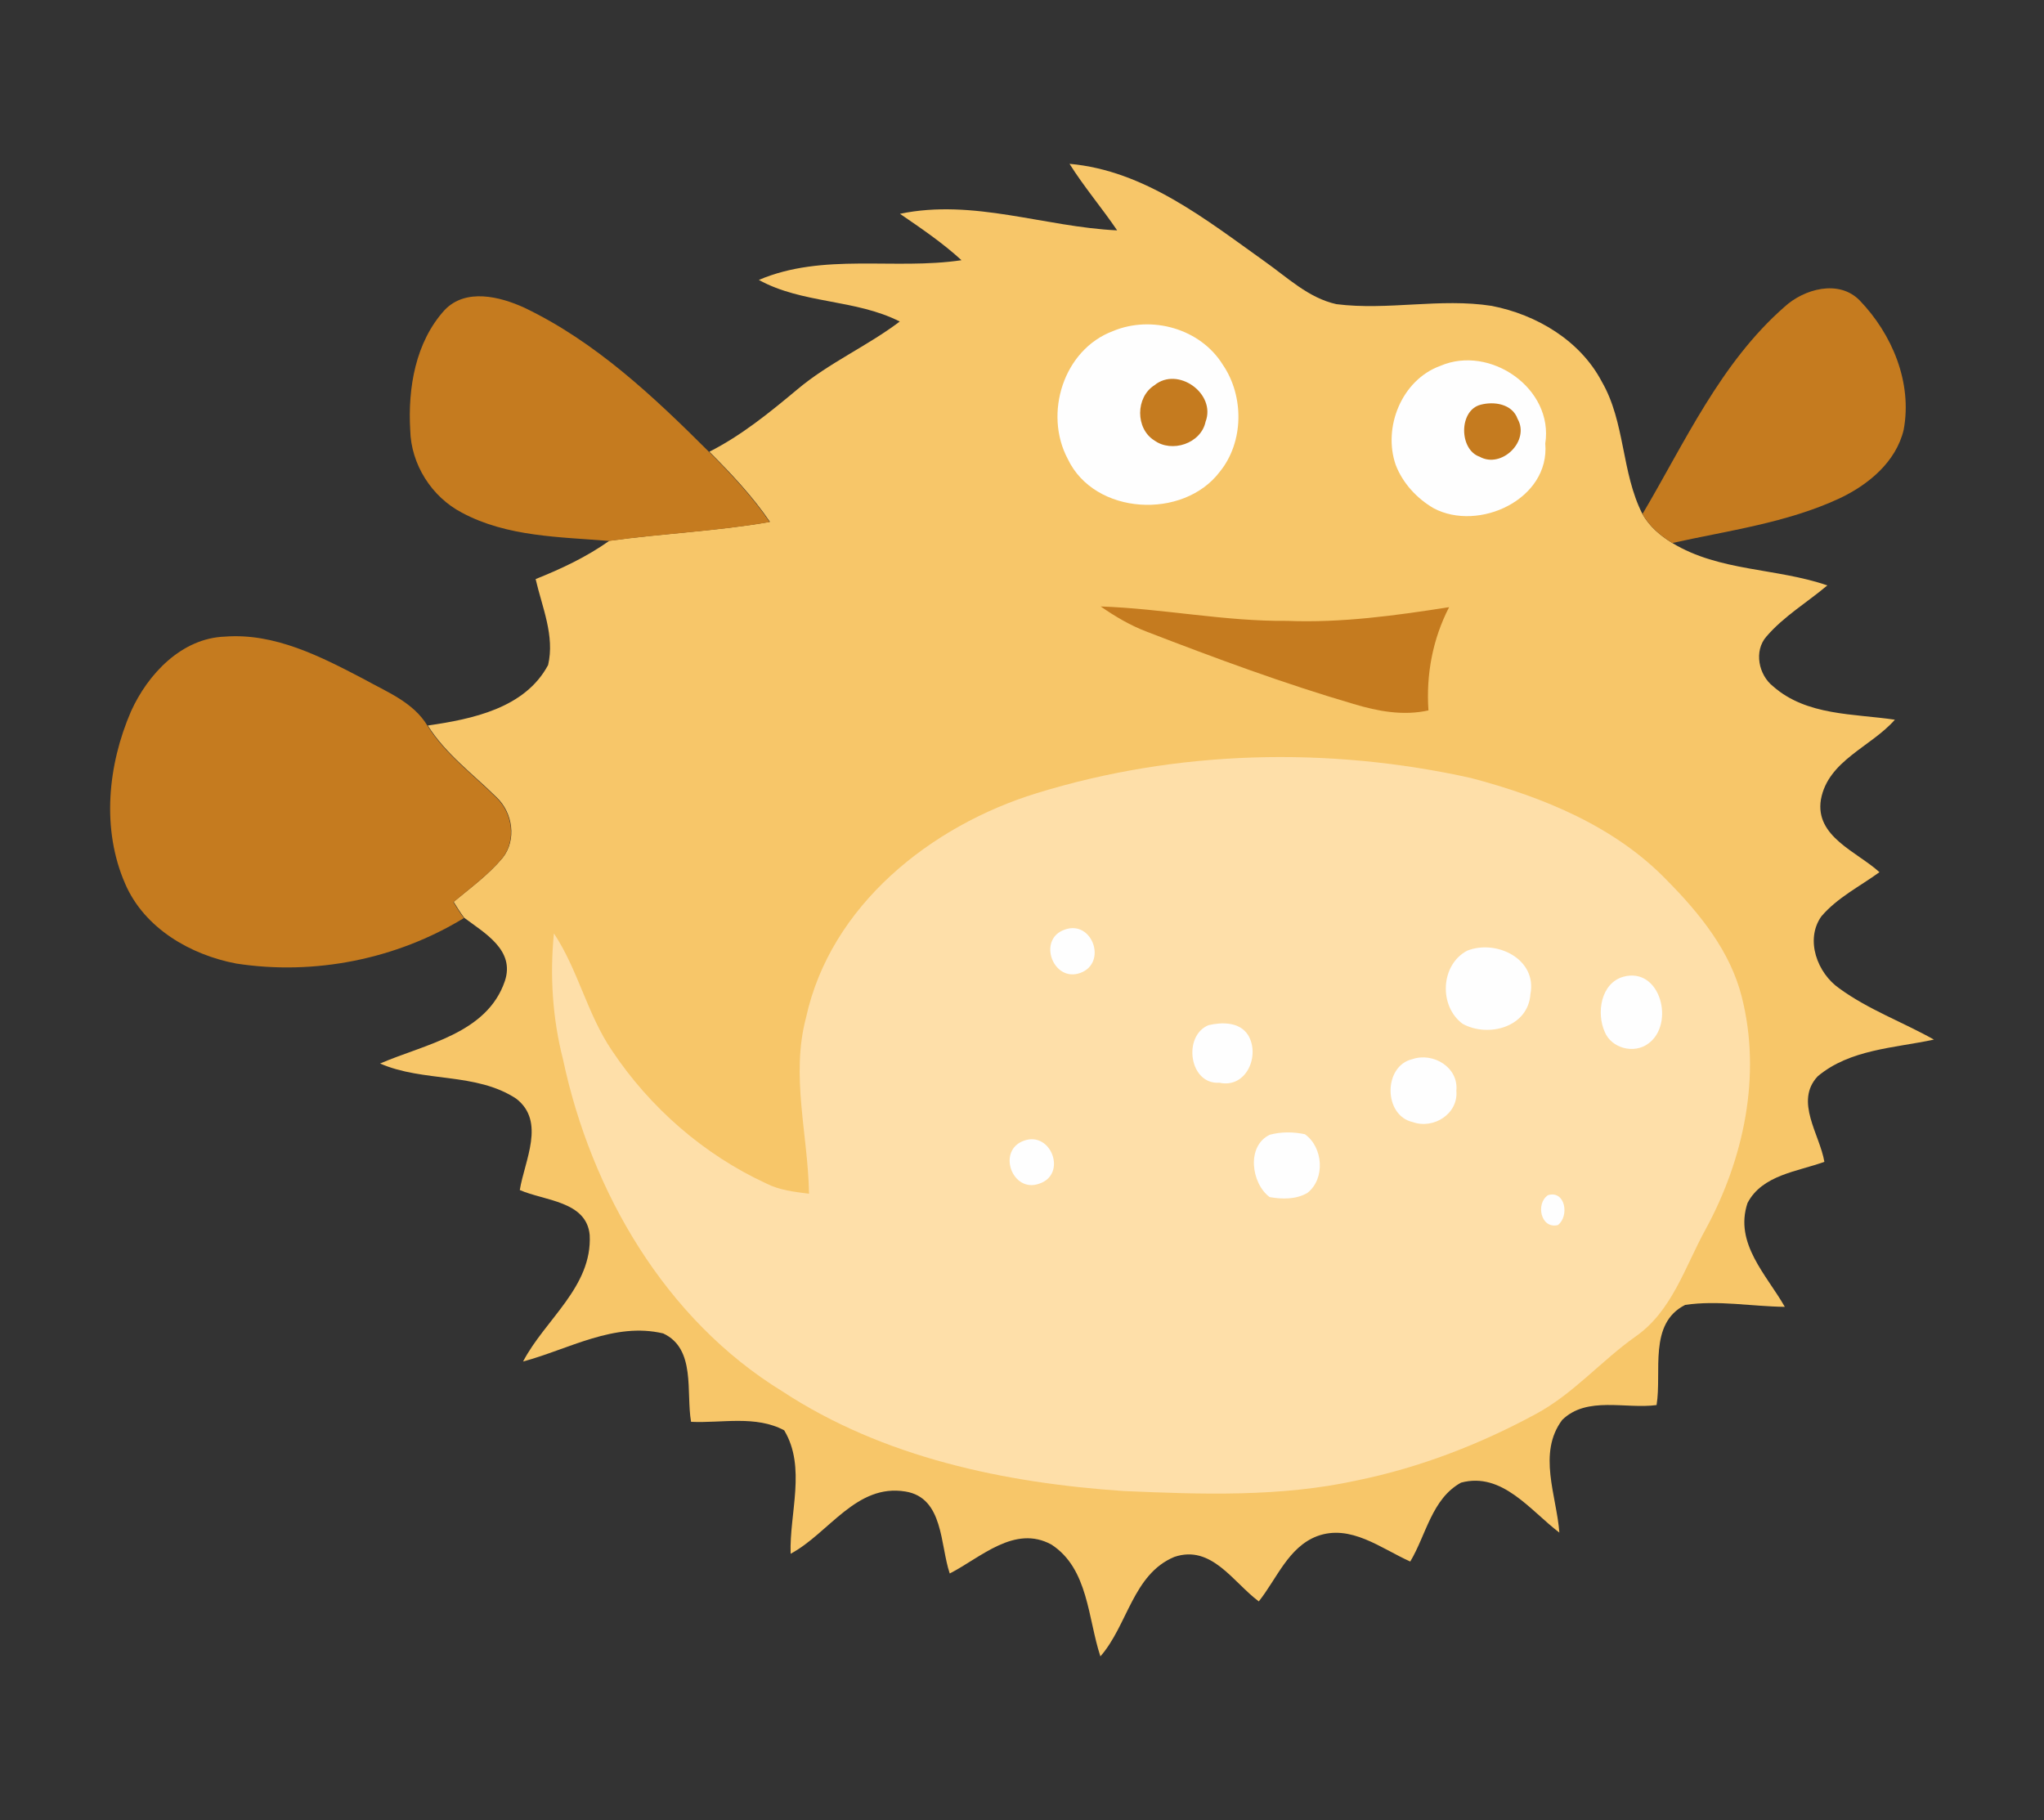 <?xml version="1.0" encoding="utf-8"?>
<!-- Generator: Adobe Illustrator 18.1.1, SVG Export Plug-In . SVG Version: 6.00 Build 0)  -->
<!DOCTYPE svg PUBLIC "-//W3C//DTD SVG 1.1//EN" "http://www.w3.org/Graphics/SVG/1.1/DTD/svg11.dtd">
<svg version="1.1" id="Layer_1" xmlns="http://www.w3.org/2000/svg" xmlns:xlink="http://www.w3.org/1999/xlink" x="0px" y="0px"
	 viewBox="694 -494 2000 1781" enable-background="new 694 -494 2000 1781" xml:space="preserve">
<rect x="694" y="-494" width="2000" height="1781" fill="#333333" stroke="none"/>
<g id="surface1">
	<path fill="#F7C669" d="M1740.5-333.7c73.4,6.5,133.3,54.4,191.1,95.6c22.1,15.6,42.8,35.7,70,41.7c50.5,6.4,101.6-6.2,152,1.7
		c43.8,8.5,86.5,33.8,107.7,74.1c23.1,39.9,19,88.8,39.8,129.6c6.8,12.1,17.5,21.2,29.2,28.3c46.1,28,101.9,24.3,151.7,41.5
		c-19.8,16.7-42.6,30.2-59.6,50c-12.5,14.2-7.7,37.7,6.7,48.9c32.7,28.7,78.6,26.5,119,32.5c-23.3,26.6-65.5,39.9-72.4,78.2
		c-5.9,36.3,35.3,50.9,57.3,71c-19.3,14-41.3,24.9-56.9,43.3c-16.1,22.8-3.9,55.5,17.6,70.4c28.5,20.8,62,32.9,92.6,50.1
		c-38.5,8.3-82.3,9.4-113.8,36c-22.8,24.5,2.1,56.7,6.6,83.6c-26.3,9.6-60.8,12.7-75.2,40.3c-13.2,39.5,18.7,70.3,36.5,101.6
		c-32.5-0.4-65.2-6.7-97.5-1.9c-36.3,18.3-22.6,65.4-28,98c-30.3,4.1-68.1-9.1-92.3,14.5c-24.4,32.5-5.5,74.2-2.8,110.3
		c-28.3-21.4-55.9-59.7-96.2-48.9c-28.6,15.7-34.1,51.1-49.7,77.2c-28.5-12.7-58.3-37-91.2-24.8c-28.1,10.7-39.4,41.7-57,63.8
		c-25.1-18.6-46.2-55.9-82.7-43.5c-40.5,16.9-45.6,66.9-72.3,97.3c-12.3-37.2-11.7-85.9-47.9-109.4c-36.1-19.7-69.1,12.7-99.5,28.3
		c-9.5-27.9-5.9-74.1-43.3-80.2c-48.3-8-74.9,40.8-112.4,60.9c-1.3-39.7,15.5-84.6-6.3-120.8c-27.9-14.9-60.9-6.9-91.1-8.3
		c-5.1-28.8,5-71.5-27.3-86.5c-47.8-11.3-92.3,15.4-137.1,27.5c21.5-41.1,67.8-73.1,65.2-123.7c-3-33.4-44.4-33.5-68.4-44.1
		c4.7-28.9,25.5-67-3.5-89.4c-39.5-26-90.6-15.8-133.2-34.4c44-19,104.6-29.1,122.1-80.7c10.1-30.3-19.8-46.9-39.8-61.9
		c-3.7-5-7.1-10.3-10.3-15.6c16.5-13.7,34.1-26.5,47.9-43c13.9-17.5,10-44.1-5.7-59.1c-23.1-22.9-49.9-42.4-67.5-70.4
		c43.5-6.3,95.1-16.9,117.7-59.2c6.7-28.5-5.9-56.7-12.2-84.1c25.3-10.1,49.9-21.7,72.2-37.5c52.2-7.3,105.1-9.4,157.1-18.5
		c-17.1-25.1-37.9-47.2-59.3-68.6c31.7-16.1,59.1-38.5,86.2-61.1c30.8-25.9,68.1-42.1,100.1-66.3c-43.5-22.1-95.3-17.2-137.9-40.7
		c62.9-26.8,132.6-9.5,198.3-19.3c-18.5-17-39.5-31.2-60.2-45.4c71.7-15,141.5,12.9,212.5,16.2
		C1772.1-290.7,1754.7-311.1,1740.5-333.7z"/>
	<path fill="#C57B1F" d="M2440-193.7c19.1-17.6,53.2-27.2,73.6-6.4c31.8,33,51.7,80.4,43.1,126.6c-7.5,31.6-34.7,53.9-62.9,67.2
		c-51.5,23.9-108.5,31.4-163.5,43.6c-11.7-7.1-22.4-16.3-29.2-28.3C2342.7-61.4,2377.4-138.8,2440-193.7z"/>
	<path fill="#C57B1F" d="M1129.1-190.7c20.6-21.5,53.9-13.2,77.8-2.3c69.7,33.3,126.7,87.1,180.9,141.2
		c21.4,21.4,42.2,43.5,59.3,68.6c-52,9.1-104.9,11.2-157.1,18.5c-48.5-4-99.9-4-143.9-27.6c-29.7-15.4-50-47.4-50.7-80.9
		C1093-114.4,1100.5-159.3,1129.1-190.7z"/>
	<path fill="#FEFEFE" d="M1782.9-170c37.9-15.9,85.7-2.5,107.6,32.9c20.9,30.6,20.7,75.5-2.9,104.6
		c-35.7,47.3-122.7,42.7-148.8-12.4C1715.1-89.3,1734.5-151.8,1782.9-170z"/>
	<path fill="#FEFEFE" d="M2103.3-136c48.6-21,111.1,22.1,102.7,76c4.7,54.5-65.1,86.7-109.2,63.3c-16.5-9.6-30.2-24.5-37.1-42.3
		C2046.8-76,2065.7-122.4,2103.3-136z"/>
	<path fill="#C57B1F" d="M1823.5-117c22.9-18.9,60.6,8.1,50.1,35.7c-4.5,21.3-33,30.7-50.2,18.2
		C1804.9-74.7,1805.1-105.3,1823.5-117z"/>
	<path fill="#C57B1F" d="M2142.8-98c13.1-3.5,30.9-0.8,36.1,13.8c12.4,21.7-15.6,49.1-37.1,37.1C2121.5-54.1,2121.3-92.6,2142.8-98z
		"/>
	<path fill="#C57B1F" d="M1771,99.4c61,2.1,121.3,14.7,182.5,14.1c53.2,2.1,106-5.2,158.4-13.4c-16.1,31.3-22.6,65.9-20.2,101
		c-24.5,5.5-49.5,0.9-73.3-6.3c-68.6-20.1-135.7-45-202.3-70.7C1800,118,1785.1,109.2,1771,99.4z"/>
	<path fill="#C57B1F" d="M822.2,202c16.5-36.5,49.5-71.6,91.9-73.1c48.7-3.7,93.5,19.4,135.4,41.3c22.6,12.7,48.9,22.7,62.8,46
		c17.6,28,44.5,47.5,67.5,70.4c15.7,15,19.5,41.6,5.7,59.1c-13.9,16.5-31.4,29.3-47.9,43c3.2,5.3,6.6,10.6,10.3,15.6
		c-66,40.3-146.3,56.3-222.7,44.5c-44.9-8.5-89.9-34.5-108.7-78C793.1,317.3,799.5,254.4,822.2,202z"/>
	<path fill="#FEDFA9" d="M1708.4,282.1c137.1-42.3,285.3-45.9,425.1-14.8c70.2,18.5,141,47.3,192.1,100.6
		c31.7,32.1,61.5,68.9,72.7,113.6c19.5,76.8,1.9,158.9-35.5,227.5c-20.1,36.5-32.8,80.1-68.7,104.9c-33.7,23.9-61,56.3-97.8,75.9
		c-54.7,29.6-113.3,52.2-174.3,64.7c-75.1,16.5-152.5,13.7-228.8,10.4c-116.1-7.9-234.9-32.7-333.5-97.4
		c-114.7-70.3-187.3-195.4-214.8-324.9c-10.3-40.2-13-82.1-8.9-123.3c23.7,35.8,32.6,79,56.7,114.5
		c37.2,55.9,89.9,101.9,150.9,130.1c13.1,6.7,27.7,8.3,42,10.1c-0.9-57.5-18.1-115.4-2.9-172.4
		C1506.7,391.8,1604.9,313.9,1708.4,282.1z"/>
	<path fill="#FEFEFE" d="M1736.1,415.5c26.7-9.4,41.7,32.7,14.9,42.5C1724.2,467.6,1708.6,424.6,1736.1,415.5z"/>
	<path fill="#FEFEFE" d="M2129.6,436.2c28.5-11.3,68.5,8.1,61.9,42.4c-2.2,32.5-41.2,42.9-66.3,29.2
		C2101.7,490.5,2103.4,450,2129.6,436.2z"/>
	<path fill="#FEFEFE" d="M2282.4,461.7c36.6-9.9,50.7,46.5,24.4,65.4c-13.8,10.4-36,4.7-42.6-11.4
		C2255.9,497.2,2260.3,468,2282.4,461.7z"/>
	<path fill="#FEFEFE" d="M1876.5,509.1c13.1-3.1,30.3-3.3,38.6,9.5c12.3,19.9-1.5,52.6-27.9,46.8
		C1857.5,567.5,1851.1,519.4,1876.5,509.1z"/>
	<path fill="#FEFEFE" d="M2076.1,542.3c20.3-6.9,45.2,8.1,42.9,30.9c2.1,22.7-22.4,38-42.7,30.7
		C2047.5,597.5,2047.4,548.8,2076.1,542.3z"/>
	<path fill="#FEFEFE" d="M1936.5,616.3c11.1-3,23-2.9,34.3-0.5c17.9,12.7,20.1,43.5,2.6,57.3c-11,6.6-24.9,6.4-37.1,4.2
		C1918.2,663.8,1913.4,627.2,1936.5,616.3z"/>
	<path fill="#FEFEFE" d="M1696,622.1c26.7-9.6,42.4,33.1,14.8,42.1C1684.4,673.7,1669.1,631.5,1696,622.1z"/>
	<path fill="#FEFEFE" d="M2208.7,675.4c17.1-5,21,20.8,9.6,29.3C2201.5,708.7,2196.4,683.5,2208.7,675.4z"/>
</g>
</svg>
